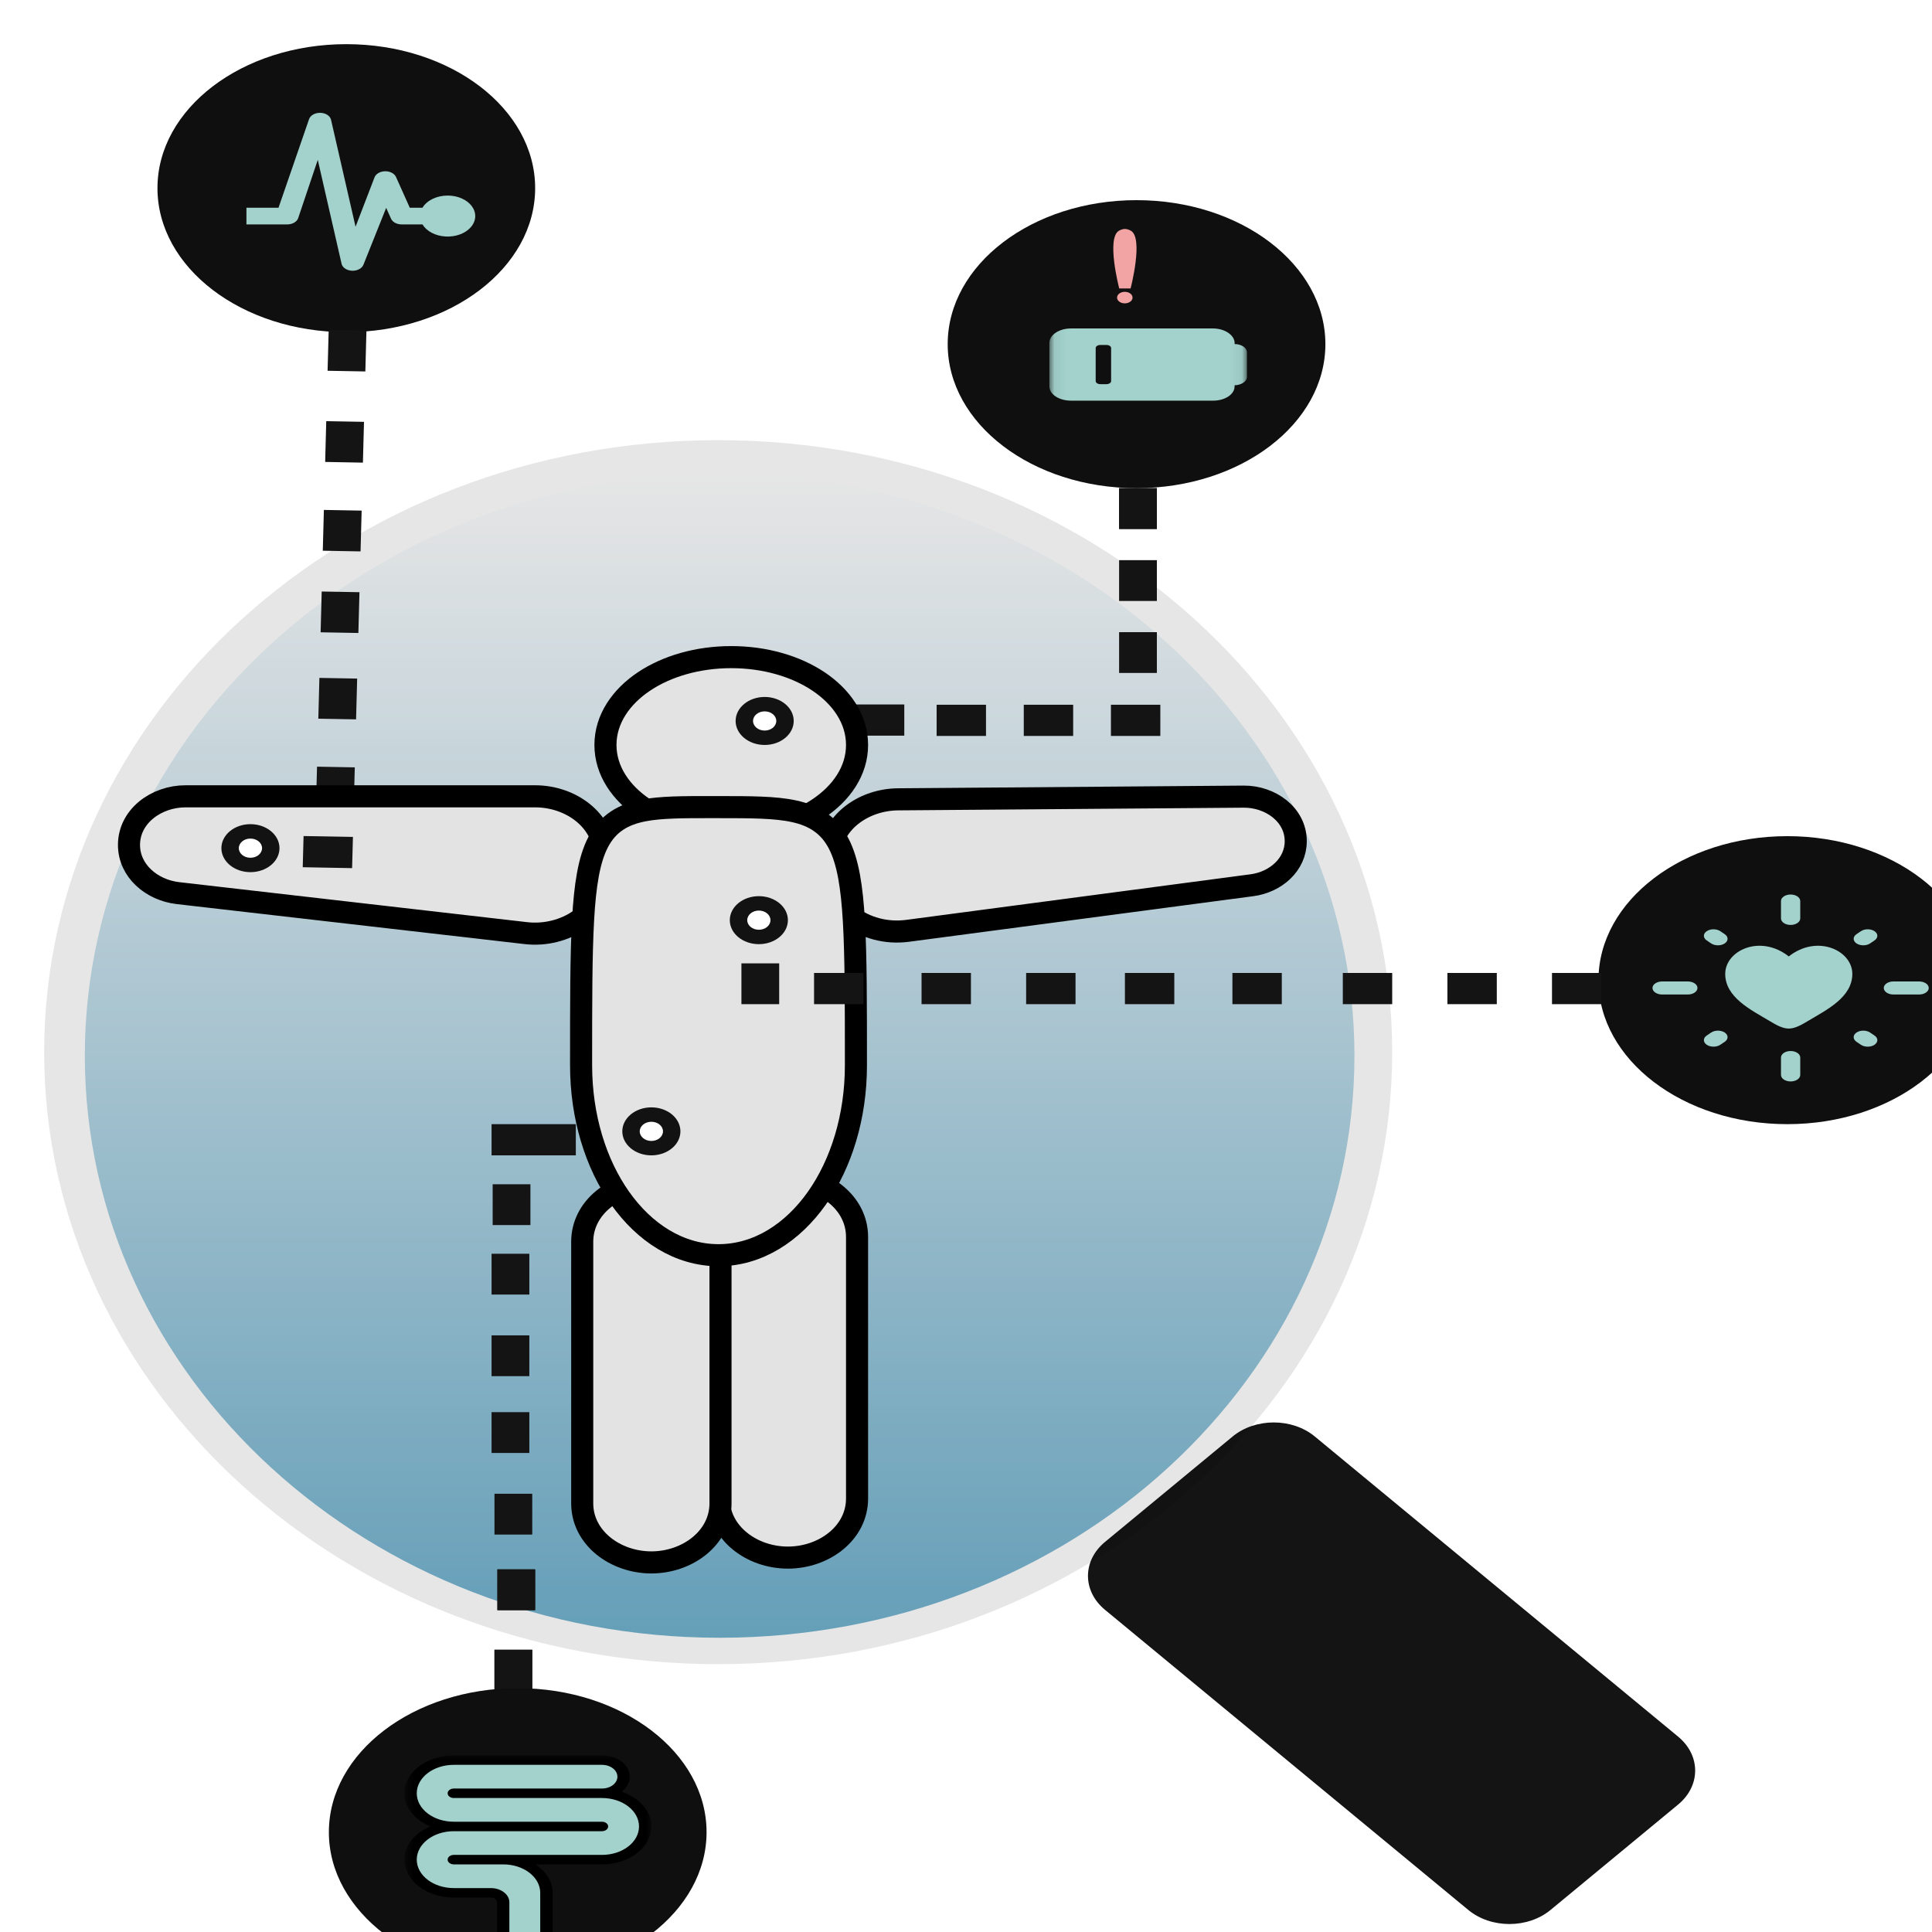 <svg width="175" height="175" viewBox="0 0 175 175" fill="none" xmlns="http://www.w3.org/2000/svg">
<g clip-path="url(#clip0_1_76)">
<g filter="url(#filter0_i_1_76)">
<path d="M61.184 144.348C92.941 144.348 118.684 120.745 118.684 91.63C118.684 62.516 92.941 38.913 61.184 38.913C29.428 38.913 3.684 62.516 3.684 91.63C3.684 120.745 29.428 144.348 61.184 144.348Z" fill="url(#paint0_linear_1_76)"/>
<path d="M107.651 126.118L96.09 135.668C94.035 137.366 94.035 140.119 96.09 141.817L129.001 169.005C131.056 170.702 134.389 170.702 136.444 169.005L148.006 159.454C150.061 157.756 150.061 155.003 148.006 153.305L115.095 126.118C113.039 124.42 109.707 124.42 107.651 126.118Z" fill="#141414"/>
<path opacity="0.1" d="M61.053 146.739C94.771 146.739 122.105 121.92 122.105 91.304C122.105 60.688 94.771 35.87 61.053 35.87C27.334 35.87 0 60.688 0 91.304C0 121.92 27.334 146.739 61.053 146.739Z" fill="#060606"/>
<path d="M27.368 26.087C36.815 26.087 44.474 20.247 44.474 13.043C44.474 5.84 36.815 0 27.368 0C17.922 0 10.263 5.84 10.263 13.043C10.263 20.247 17.922 26.087 27.368 26.087Z" fill="#100F0F"/>
<path d="M36.548 13.713C36.066 13.714 35.594 13.818 35.189 14.013C34.785 14.209 34.465 14.487 34.268 14.814H33.118L31.869 12.028C31.8 11.875 31.667 11.743 31.49 11.65C31.312 11.557 31.099 11.509 30.882 11.513C30.666 11.516 30.456 11.571 30.284 11.67C30.112 11.768 29.987 11.905 29.927 12.06L28.206 16.538L25.985 6.848C25.946 6.677 25.829 6.522 25.654 6.407C25.479 6.293 25.256 6.227 25.023 6.22C24.79 6.213 24.561 6.266 24.374 6.369C24.188 6.473 24.054 6.621 23.996 6.789L21.228 14.814H18.322V16.327H22.023C22.25 16.327 22.47 16.271 22.649 16.167C22.828 16.063 22.955 15.918 23.01 15.754L24.784 10.481L26.94 19.891C26.978 20.061 27.092 20.216 27.264 20.331C27.436 20.445 27.656 20.513 27.887 20.523C27.906 20.523 27.925 20.523 27.944 20.523C28.166 20.523 28.381 20.469 28.557 20.37C28.734 20.271 28.862 20.131 28.922 19.973L30.98 14.827L31.419 15.811C31.487 15.962 31.617 16.093 31.79 16.185C31.963 16.278 32.172 16.327 32.385 16.327H34.268C34.451 16.633 34.741 16.895 35.108 17.088C35.476 17.281 35.906 17.396 36.355 17.422C36.803 17.448 37.252 17.384 37.655 17.236C38.058 17.088 38.4 16.862 38.645 16.581C38.889 16.301 39.027 15.977 39.045 15.643C39.062 15.309 38.958 14.977 38.744 14.684C38.529 14.39 38.212 14.145 37.825 13.974C37.439 13.803 36.998 13.713 36.548 13.713Z" fill="#A3D1CC"/>
<path d="M25.772 25.889L25.673 29.584L29.093 29.646L29.192 25.951L25.772 25.889Z" fill="#151414"/>
<path d="M25.551 34.148L25.453 37.842L28.873 37.905L28.971 34.21L25.551 34.148Z" fill="#151414"/>
<path d="M25.337 42.189L25.238 45.884L28.659 45.946L28.757 42.251L25.337 42.189Z" fill="#151414"/>
<path d="M25.14 49.579L25.041 53.273L28.462 53.336L28.56 49.641L25.14 49.579Z" fill="#151414"/>
<path d="M24.717 65.444L24.618 69.139L28.039 69.201L28.137 65.507L24.717 65.444Z" fill="#151414"/>
<path d="M24.931 57.403L24.833 61.098L28.253 61.16L28.352 57.465L24.931 57.403Z" fill="#151414"/>
<path d="M157.895 97.826C167.342 97.826 175 91.986 175 84.783C175 77.579 167.342 71.739 157.895 71.739C148.448 71.739 140.789 77.579 140.789 84.783C140.789 91.986 148.448 97.826 157.895 97.826Z" fill="#100F0F"/>
<path fill-rule="evenodd" clip-rule="evenodd" d="M158.193 77.025C158.676 77.025 159.066 77.289 159.066 77.615V79.19C159.066 79.516 158.676 79.781 158.193 79.781C157.711 79.781 157.321 79.516 157.321 79.19V77.615C157.321 77.289 157.711 77.025 158.193 77.025ZM150.593 80.348C150.934 80.117 151.487 80.117 151.828 80.348L152.227 80.618C152.568 80.849 152.568 81.223 152.227 81.454C151.886 81.684 151.334 81.684 150.993 81.454L150.593 81.183C150.252 80.952 150.252 80.579 150.593 80.348ZM165.794 80.348C166.134 80.579 166.134 80.952 165.794 81.183L165.394 81.454C165.053 81.684 164.501 81.684 164.16 81.454C163.819 81.223 163.819 80.849 164.16 80.618L164.559 80.348C164.9 80.117 165.453 80.117 165.794 80.348ZM145.682 85.491C145.682 85.165 146.073 84.9 146.555 84.9H148.883C149.365 84.9 149.756 85.165 149.756 85.491C149.756 85.817 149.365 86.082 148.883 86.082H146.555C146.073 86.082 145.682 85.817 145.682 85.491ZM166.631 85.491C166.631 85.165 167.022 84.9 167.504 84.9H169.832C170.314 84.9 170.705 85.165 170.705 85.491C170.705 85.817 170.314 86.082 169.832 86.082H167.504C167.022 86.082 166.631 85.817 166.631 85.491ZM152.227 89.528C152.568 89.759 152.568 90.133 152.227 90.364L151.828 90.634C151.487 90.865 150.934 90.865 150.593 90.634C150.252 90.403 150.252 90.029 150.593 89.799L150.993 89.528C151.333 89.298 151.886 89.298 152.227 89.528ZM164.16 89.528C164.501 89.298 165.053 89.298 165.394 89.528L165.794 89.799C166.134 90.029 166.134 90.403 165.794 90.634C165.453 90.865 164.9 90.865 164.559 90.634L164.16 90.364C163.819 90.133 163.819 89.759 164.16 89.528ZM158.193 91.201C158.676 91.201 159.066 91.465 159.066 91.791V93.366C159.066 93.693 158.676 93.957 158.193 93.957C157.711 93.957 157.321 93.693 157.321 93.366V91.791C157.321 91.465 157.711 91.201 158.193 91.201Z" fill="#A3D1CC"/>
<path d="M152.27 84.216C152.27 86.335 154.583 87.464 156.277 88.474C156.875 88.831 157.451 89.167 158.026 89.167C158.602 89.167 159.178 88.831 159.775 88.474C161.469 87.464 163.783 86.335 163.783 84.216C163.783 82.098 160.617 80.595 158.026 82.632C155.436 80.595 152.27 82.098 152.27 84.216Z" fill="#A3D1CC"/>
<path d="M141.053 84.13H136.579V86.957H141.053V84.13Z" fill="#151414"/>
<path d="M131.579 84.13H127.105V86.957H131.579V84.13Z" fill="#151414"/>
<path d="M122.105 84.13H117.632V86.957H122.105V84.13Z" fill="#151414"/>
<path d="M112.105 84.13H107.632V86.957H112.105V84.13Z" fill="#151414"/>
<path d="M102.368 84.13H97.895V86.957H102.368V84.13Z" fill="#151414"/>
<path d="M93.421 84.13H88.947V86.957H93.421V84.13Z" fill="#151414"/>
<path d="M83.947 84.13H79.474V86.957H83.947V84.13Z" fill="#151414"/>
<path d="M97.368 56.956V53.261H100.789V56.956H97.368Z" fill="#151414"/>
<path d="M97.368 43.913V40.217H100.789V43.913H97.368Z" fill="#151414"/>
<path d="M97.368 43.913V40.217H100.789V43.913H97.368Z" fill="#151414"/>
<path d="M97.368 50.435V46.739H100.789V50.435H97.368Z" fill="#151414"/>
<path d="M96.628 59.836H101.102V62.662H96.628V59.836Z" fill="#151414"/>
<path d="M85.312 59.836H80.839V62.662H85.312V59.836Z" fill="#151414"/>
<path d="M93.207 59.836H88.733V62.662H93.207V59.836Z" fill="#151414"/>
<path d="M77.91 62.636H70.278V59.81H77.91V62.636Z" fill="#151414"/>
<path d="M98.947 40.217C108.394 40.217 116.053 34.378 116.053 27.174C116.053 19.97 108.394 14.13 98.947 14.13C89.5 14.13 81.842 19.97 81.842 27.174C81.842 34.378 89.5 40.217 98.947 40.217Z" fill="#100F0F"/>
<mask id="mask0_1_76" style="mask-type:luminance" maskUnits="userSpaceOnUse" x="91" y="23" width="18" height="12">
<path d="M108.947 23.044H91.053V35H108.947V23.044Z" fill="white"/>
</mask>
<g mask="url(#mask0_1_76)">
<path d="M107.834 27.165L107.835 27.079C107.835 26.363 106.943 25.752 105.885 25.752H92.998C91.923 25.752 91.053 26.347 91.053 27.066V31C91.053 31.718 91.931 32.291 93.006 32.291H105.89C106.966 32.291 107.829 31.715 107.829 30.997V30.898C108.388 30.896 108.947 30.563 108.947 30.153V27.91C108.947 27.5 108.448 27.166 107.834 27.165ZM96.645 30.516C96.645 30.671 96.457 30.797 96.226 30.797H95.666C95.434 30.797 95.247 30.671 95.247 30.516V27.527C95.247 27.372 95.434 27.247 95.666 27.247H96.226C96.457 27.247 96.645 27.372 96.645 27.527V30.516Z" fill="#A3D1CC"/>
</g>
<path d="M97.38 16.886C97.763 16.69 98.026 16.69 98.409 16.886C99.62 17.504 98.409 22.13 98.409 22.13H97.38C97.38 22.13 96.169 17.504 97.38 16.886Z" fill="#F2A3A3"/>
<path d="M97.884 23.478C98.272 23.478 98.586 23.244 98.586 22.956C98.586 22.667 98.272 22.433 97.884 22.433C97.497 22.433 97.182 22.667 97.182 22.956C97.182 23.244 97.497 23.478 97.884 23.478Z" fill="#F2A3A3"/>
<path d="M43.947 123.913V127.609H40.526V123.913H43.947Z" fill="#151414"/>
<path d="M44.474 138.152V141.848H41.053V138.152H44.474Z" fill="#151414"/>
<path d="M44.474 138.152V141.848H41.053V138.152H44.474Z" fill="#151414"/>
<path d="M44.211 145.435V149.13H40.789V145.435H44.211Z" fill="#151414"/>
<path d="M44.211 145.435V149.13H40.789V145.435H44.211Z" fill="#151414"/>
<path d="M44.211 131.304V135H40.789V131.304H44.211Z" fill="#151414"/>
<path d="M43.947 116.957V120.652H40.526V116.957H43.947Z" fill="#151414"/>
<path d="M44.046 106.966V103.27H40.625V106.966H44.046Z" fill="#151414"/>
<path d="M43.947 113.261V109.565H40.526V113.261H43.947Z" fill="#151414"/>
<path d="M40.526 97.826H48.158V100.652H40.526V97.826Z" fill="#151414"/>
<path d="M42.895 175C52.342 175 60 169.16 60 161.957C60 154.753 52.342 148.913 42.895 148.913C33.448 148.913 25.789 154.753 25.789 161.957C25.789 169.16 33.448 175 42.895 175Z" fill="#100F0F"/>
<mask id="mask1_1_76" style="mask-type:luminance" maskUnits="userSpaceOnUse" x="32" y="155" width="23" height="18">
<path d="M55 155H32.632V172.174H55V155Z" fill="white"/>
</mask>
<g mask="url(#mask1_1_76)">
<path d="M41.579 171.745V168.31C41.579 167.836 41.077 167.451 40.461 167.451H37.105C34.947 167.451 33.191 166.103 33.191 164.446C33.191 162.789 34.947 161.44 37.105 161.44C34.947 161.44 33.191 160.092 33.191 158.435C33.191 156.778 34.947 155.429 37.105 155.429H50.526C51.605 155.429 52.484 156.104 52.484 156.932C52.484 157.761 51.605 158.435 50.526 158.435C52.685 158.435 54.441 159.783 54.441 161.44C54.441 163.098 52.685 164.446 50.526 164.446H41.579C43.737 164.446 45.493 165.794 45.493 167.451V171.745H41.579Z" fill="#A3D1CC"/>
<path d="M52.309 158.294C52.762 157.944 53.043 157.463 53.043 156.932C53.043 155.867 51.914 155 50.526 155H37.105C34.638 155 32.632 156.541 32.632 158.435C32.632 159.737 33.591 160.858 34.984 161.44C33.591 162.023 32.632 163.144 32.632 164.446C32.632 166.34 34.638 167.88 37.105 167.88H40.461C40.769 167.88 41.02 168.073 41.02 168.31V171.745C41.02 171.982 41.27 172.174 41.579 172.174H45.493C45.802 172.174 46.053 171.982 46.053 171.745V167.451C46.053 166.42 45.446 165.505 44.507 164.875H50.526C52.993 164.875 55 163.334 55 161.44C55 160.033 53.89 158.824 52.309 158.294ZM50.526 164.016H37.105C36.797 164.016 36.546 164.208 36.546 164.446C36.546 164.683 36.797 164.875 37.105 164.875H41.579C43.432 164.875 44.934 166.028 44.934 167.451V171.315H42.138V168.31C42.138 167.6 41.386 167.022 40.461 167.022H37.105C35.252 167.022 33.75 165.868 33.75 164.446C33.75 163.023 35.252 161.87 37.105 161.87H50.526C50.835 161.87 51.086 161.677 51.086 161.44C51.086 161.203 50.835 161.011 50.526 161.011H37.105C35.252 161.011 33.75 159.858 33.75 158.435C33.75 157.012 35.252 155.859 37.105 155.859H50.526C51.298 155.859 51.924 156.339 51.924 156.932C51.924 157.525 51.298 158.005 50.526 158.005H37.105C36.797 158.005 36.546 158.198 36.546 158.435C36.546 158.672 36.797 158.864 37.105 158.864H50.526C52.38 158.864 53.882 160.017 53.882 161.44C53.882 162.863 52.38 164.016 50.526 164.016Z" fill="black"/>
</g>
<path d="M62.237 71.435C65.278 71.435 68.076 70.612 70.143 69.228C72.204 67.849 73.632 65.836 73.632 63.478C73.632 61.121 72.204 59.107 70.143 57.728C68.076 56.345 65.278 55.522 62.237 55.522C59.196 55.522 56.398 56.345 54.331 57.728C52.27 59.107 50.842 61.121 50.842 63.478C50.842 65.836 52.27 67.849 54.331 69.228C56.398 70.612 59.196 71.435 62.237 71.435Z" fill="#E3E3E3" stroke="black" stroke-width="2"/>
<path d="M43.634 80.522L43.634 80.522C47.174 80.929 50.737 78.659 50.737 75.222V73.478C50.737 70.354 47.745 68.13 44.474 68.13H12.805C10.164 68.13 7.684 69.932 7.684 72.534C7.684 74.883 9.736 76.625 12.122 76.899L43.634 80.522Z" fill="#E3E3E3" stroke="black" stroke-width="2"/>
<path d="M78.216 80.313L78.216 80.313L109.407 76.183C109.407 76.183 109.407 76.183 109.407 76.183C111.536 75.901 113.368 74.325 113.368 72.195C113.368 69.779 111.06 68.141 108.652 68.159L77.353 68.403L77.353 68.403C74.325 68.426 71.536 70.345 71.183 73.183L71.183 73.183L71.024 74.46L71.024 74.46C70.796 76.295 71.665 77.918 73.022 78.977C74.374 80.033 76.251 80.573 78.216 80.313Z" fill="#E3E3E3" stroke="black" stroke-width="2"/>
<path d="M67.368 102.696C64.097 102.696 61.105 104.92 61.105 108.044V131.739C61.105 134.863 64.097 137.087 67.368 137.087C70.64 137.087 73.632 134.863 73.632 131.739V108.044C73.632 104.92 70.64 102.696 67.368 102.696Z" fill="#E3E3E3" stroke="black" stroke-width="2"/>
<path d="M55 103.13C51.728 103.13 48.737 105.354 48.737 108.478V132.174C48.737 135.298 51.728 137.522 55 137.522C58.272 137.522 61.263 135.298 61.263 132.174V108.478C61.263 105.354 58.272 103.13 55 103.13Z" fill="#E3E3E3" stroke="black" stroke-width="2"/>
<path d="M61.082 109.696C64.654 109.696 67.79 107.645 69.993 104.529C72.197 101.411 73.529 97.154 73.529 92.5V92.464C73.529 86.897 73.529 82.675 73.349 79.498C73.17 76.345 72.809 74.056 71.989 72.452C71.566 71.625 71.016 70.969 70.31 70.472C69.611 69.98 68.805 69.675 67.912 69.481C66.197 69.109 63.961 69.109 61.201 69.109L61.082 69.109C60.855 69.109 60.631 69.109 60.411 69.108C57.911 69.106 55.862 69.104 54.271 69.416C53.382 69.591 52.574 69.873 51.871 70.345C51.16 70.823 50.605 71.464 50.179 72.282C49.354 73.863 48.994 76.144 48.815 79.315C48.635 82.513 48.635 86.788 48.635 92.463V92.5C48.635 97.154 49.966 101.411 52.171 104.529C54.373 107.645 57.509 109.696 61.082 109.696Z" fill="#E3E3E3" stroke="black" stroke-width="2"/>
<path d="M55 100.652C56.453 100.652 57.632 99.679 57.632 98.478C57.632 97.278 56.453 96.304 55 96.304C53.547 96.304 52.368 97.278 52.368 98.478C52.368 99.679 53.547 100.652 55 100.652Z" fill="#121212"/>
<path d="M56.053 98.478C56.053 98.958 55.581 99.348 55 99.348C54.419 99.348 53.947 98.958 53.947 98.478C53.947 97.998 54.419 97.609 55 97.609C55.581 97.609 56.053 97.998 56.053 98.478Z" fill="white"/>
<path d="M18.684 75C20.138 75 21.316 74.027 21.316 72.826C21.316 71.626 20.138 70.652 18.684 70.652C17.231 70.652 16.053 71.626 16.053 72.826C16.053 74.027 17.231 75 18.684 75Z" fill="#121212"/>
<path d="M19.737 72.826C19.737 73.306 19.266 73.696 18.684 73.696C18.103 73.696 17.632 73.306 17.632 72.826C17.632 72.346 18.103 71.957 18.684 71.957C19.266 71.957 19.737 72.346 19.737 72.826Z" fill="white"/>
<path d="M74.21 84.13H69.737V86.957H74.21V84.13Z" fill="#151414"/>
<path d="M65.263 59.13C63.81 59.13 62.632 60.104 62.632 61.304C62.632 62.505 63.81 63.478 65.263 63.478C66.716 63.478 67.895 62.505 67.895 61.304C67.895 60.104 66.716 59.13 65.263 59.13Z" fill="#121212"/>
<path d="M64.21 61.304C64.21 60.824 64.682 60.435 65.263 60.435C65.844 60.435 66.316 60.824 66.316 61.304C66.316 61.785 65.844 62.174 65.263 62.174C64.682 62.174 64.21 61.785 64.21 61.304Z" fill="white"/>
<path d="M27.894 74.635L23.421 74.553L23.497 71.728L27.969 71.809L27.894 74.635Z" fill="#151414"/>
<path d="M63.158 86.957V83.261H66.579V86.957H63.158Z" fill="#151414"/>
<path d="M64.737 81.522C66.19 81.522 67.368 80.549 67.368 79.348C67.368 78.147 66.19 77.174 64.737 77.174C63.283 77.174 62.105 78.147 62.105 79.348C62.105 80.549 63.283 81.522 64.737 81.522Z" fill="#121212"/>
<path d="M65.79 79.348C65.79 79.828 65.318 80.217 64.737 80.217C64.156 80.217 63.684 79.828 63.684 79.348C63.684 78.868 64.156 78.478 64.737 78.478C65.318 78.478 65.79 78.868 65.79 79.348Z" fill="white"/>
</g>
</g>
<defs>
<filter id="filter0_i_1_76" x="0" y="0" width="179" height="179" filterUnits="userSpaceOnUse" color-interpolation-filters="sRGB">
<feFlood flood-opacity="0" result="BackgroundImageFix"/>
<feBlend mode="normal" in="SourceGraphic" in2="BackgroundImageFix" result="shape"/>
<feColorMatrix in="SourceAlpha" type="matrix" values="0 0 0 0 0 0 0 0 0 0 0 0 0 0 0 0 0 0 127 0" result="hardAlpha"/>
<feOffset dx="4" dy="4"/>
<feGaussianBlur stdDeviation="5"/>
<feComposite in2="hardAlpha" operator="arithmetic" k2="-1" k3="1"/>
<feColorMatrix type="matrix" values="0 0 0 0 0 0 0 0 0 0 0 0 0 0 0 0 0 0 0.25 0"/>
<feBlend mode="normal" in2="shape" result="effect1_innerShadow_1_76"/>
</filter>
<linearGradient id="paint0_linear_1_76" x1="61.184" y1="38.913" x2="61.184" y2="144.348" gradientUnits="userSpaceOnUse">
<stop stop-color="white"/>
<stop offset="1" stop-color="#70B0CC"/>
</linearGradient>
<clipPath id="clip0_1_76">
<rect width="175" height="175" fill="white"/>
</clipPath>
</defs>
</svg>
